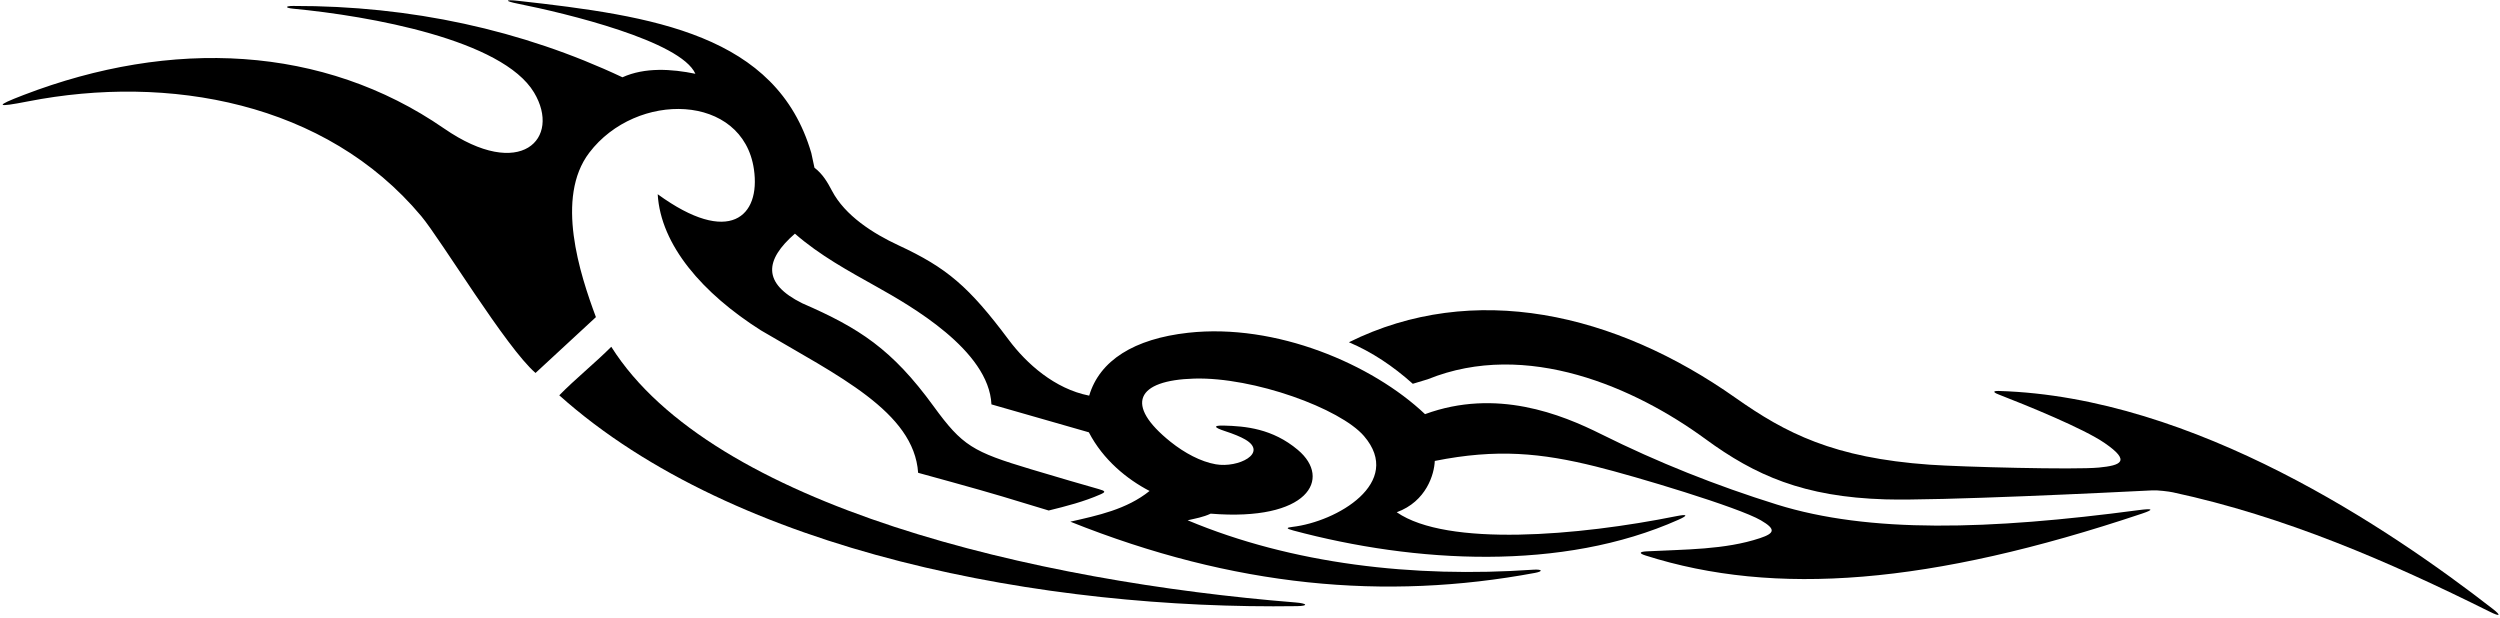 <?xml version="1.0" encoding="UTF-8"?>
<svg xmlns="http://www.w3.org/2000/svg" xmlns:xlink="http://www.w3.org/1999/xlink" width="550pt" height="136pt" viewBox="0 0 550 136" version="1.1">
<g id="surface1">
<path style=" stroke:none;fill-rule:nonzero;fill:rgb(0%,0%,0%);fill-opacity:1;" d="M 470.527 112.223 C 437.438 116.617 411.25 117.332 390.922 111 C 377.629 106.859 364.691 101.715 352.246 95.508 C 343.477 91.133 329.188 85.359 313.504 91.113 C 301.906 80.121 280.715 71.062 261.375 73.211 C 249.523 74.531 241.914 79.293 239.621 87.043 C 232.027 85.547 225.836 80 221.941 74.793 C 213.148 63.031 208.32 58.91 197.637 53.953 C 192.07 51.371 185.898 47.43 183.039 41.98 C 182.062 40.121 181.023 38.301 179.18 36.895 L 178.488 33.668 C 170.855 7.531 143.602 3.477 113.953 0.18 C 110.996 -0.148 111.023 0.238 113.984 0.824 C 124.523 2.914 149.785 9.02 152.988 16.234 C 147.77 15.156 141.855 14.773 136.938 17.004 C 114.785 6.566 90.371 1.254 64.5 1.309 C 62.691 1.312 62.676 1.738 64.508 1.914 C 81.359 3.52 110.516 8.719 117.492 20.355 C 123.539 30.441 114.605 39.938 97.672 28.25 C 71.07 9.883 37.734 8.406 5.211 20.891 C -1.254 23.371 -0.938 23.695 6.184 22.301 C 37.02 16.27 71.672 22.438 92.684 47.555 C 96.988 52.699 111.391 76.543 117.816 82.051 L 131.102 69.766 C 127.543 60.219 122.121 43.477 129.633 33.602 C 140.02 19.938 163.43 20.52 165.863 37.234 C 167.379 47.629 160.48 54.211 144.695 42.73 C 145.344 53.949 154.605 64.562 167.391 72.672 C 184.309 82.652 201.086 90.598 201.988 104.016 C 201.988 104.016 215.617 107.738 220.527 109.227 C 225.059 110.602 230.715 112.312 230.715 112.312 C 234.574 111.363 238.5 110.352 242.113 108.758 C 243.277 108.242 243.266 108.031 241.723 107.598 C 238.738 106.758 232.562 104.965 226.758 103.219 C 214.016 99.391 211.727 98.086 205.402 89.391 C 196.234 76.781 188.996 72.16 176.512 66.73 C 167.609 62.332 168.266 57.172 174.879 51.406 C 180.449 56.254 186.664 59.602 192.848 63.074 C 200.246 67.227 217.57 77.047 218.117 88.965 L 239.547 95.109 C 242.695 101.176 247.953 105.441 252.906 108.012 C 247.84 112.082 241.539 113.387 235.473 114.77 C 271.414 129.145 304.723 132.184 337.711 126.035 C 339.605 125.68 339.273 125.195 337.254 125.336 C 310.984 127.16 284.242 124.09 261.277 114.461 C 262.969 114.078 264.734 113.77 266.348 113.004 C 287.77 114.75 293.109 105.348 285.523 98.973 C 279.938 94.273 273.965 93.75 269.254 93.629 C 266.723 93.566 267.145 94.078 269.473 94.836 C 271.461 95.484 272.922 96.094 273.934 96.68 C 279.066 99.652 272.434 103.012 267.473 102.145 C 264.168 101.57 260.598 99.656 257.535 97.207 C 247.32 89.035 249.969 83.652 262.734 83.289 C 275.812 82.918 294.871 89.871 300.078 95.93 C 308.895 106.188 294.098 114.789 284.301 115.922 C 283.027 116.07 282.812 116.254 284.512 116.707 C 311.273 123.875 343.664 125.773 369.285 114.332 C 371.465 113.359 371.227 113.066 368.762 113.562 C 347.371 117.871 318.383 120.363 307.281 112.695 C 313.832 110.297 315.539 104.293 315.652 101.406 C 329.32 98.672 339.109 99.656 351.094 102.633 C 359.809 104.797 382.504 111.602 387.406 114.477 C 390.719 116.418 390.465 117.301 387.215 118.387 C 379.461 120.973 370.605 120.855 362.254 121.297 C 360.57 121.387 360.59 121.754 362.012 122.207 C 390.465 131.27 424.637 128.617 471.246 112.992 C 473.996 112.07 473.605 111.816 470.527 112.223 "/>
<path style=" stroke:none;fill-rule:nonzero;fill:rgb(0%,0%,0%);fill-opacity:1;" d="M 284.996 132.539 C 228.152 127.98 156.676 111.465 134.48 76.293 C 130.797 79.977 126.57 83.355 123.039 86.969 C 161.938 121.746 230.125 134.164 285.336 133.352 C 287.902 133.312 287.66 132.754 284.996 132.539 "/>
<path style=" stroke:none;fill-rule:nonzero;fill:rgb(0%,0%,0%);fill-opacity:1;" d="M 548.367 133.922 C 525.777 116.383 482.809 87.277 439.742 86.012 C 438.402 85.973 438.461 86.301 439.613 86.75 C 445.898 89.195 458.309 94.223 463.023 97.469 C 468.848 101.473 466.641 102.391 461.762 102.863 C 456.457 103.379 431.512 102.727 424.504 102.23 C 403.391 100.734 392.84 95.301 381.809 87.52 C 355.281 68.816 324.172 61.707 296.762 75.293 C 301.828 77.445 306.438 80.516 310.816 84.434 L 314.117 83.434 C 335.852 74.633 359.828 85.328 375.191 96.582 C 386.168 104.621 396.805 109.316 414.738 109.859 C 426.312 110.207 464.359 108.344 473.492 107.883 C 474.766 107.816 477.188 108.129 478.039 108.312 C 502.672 113.617 525.547 123.535 547.719 134.562 C 550.039 135.719 550.352 135.465 548.367 133.922 "/>
</g>
</svg>
